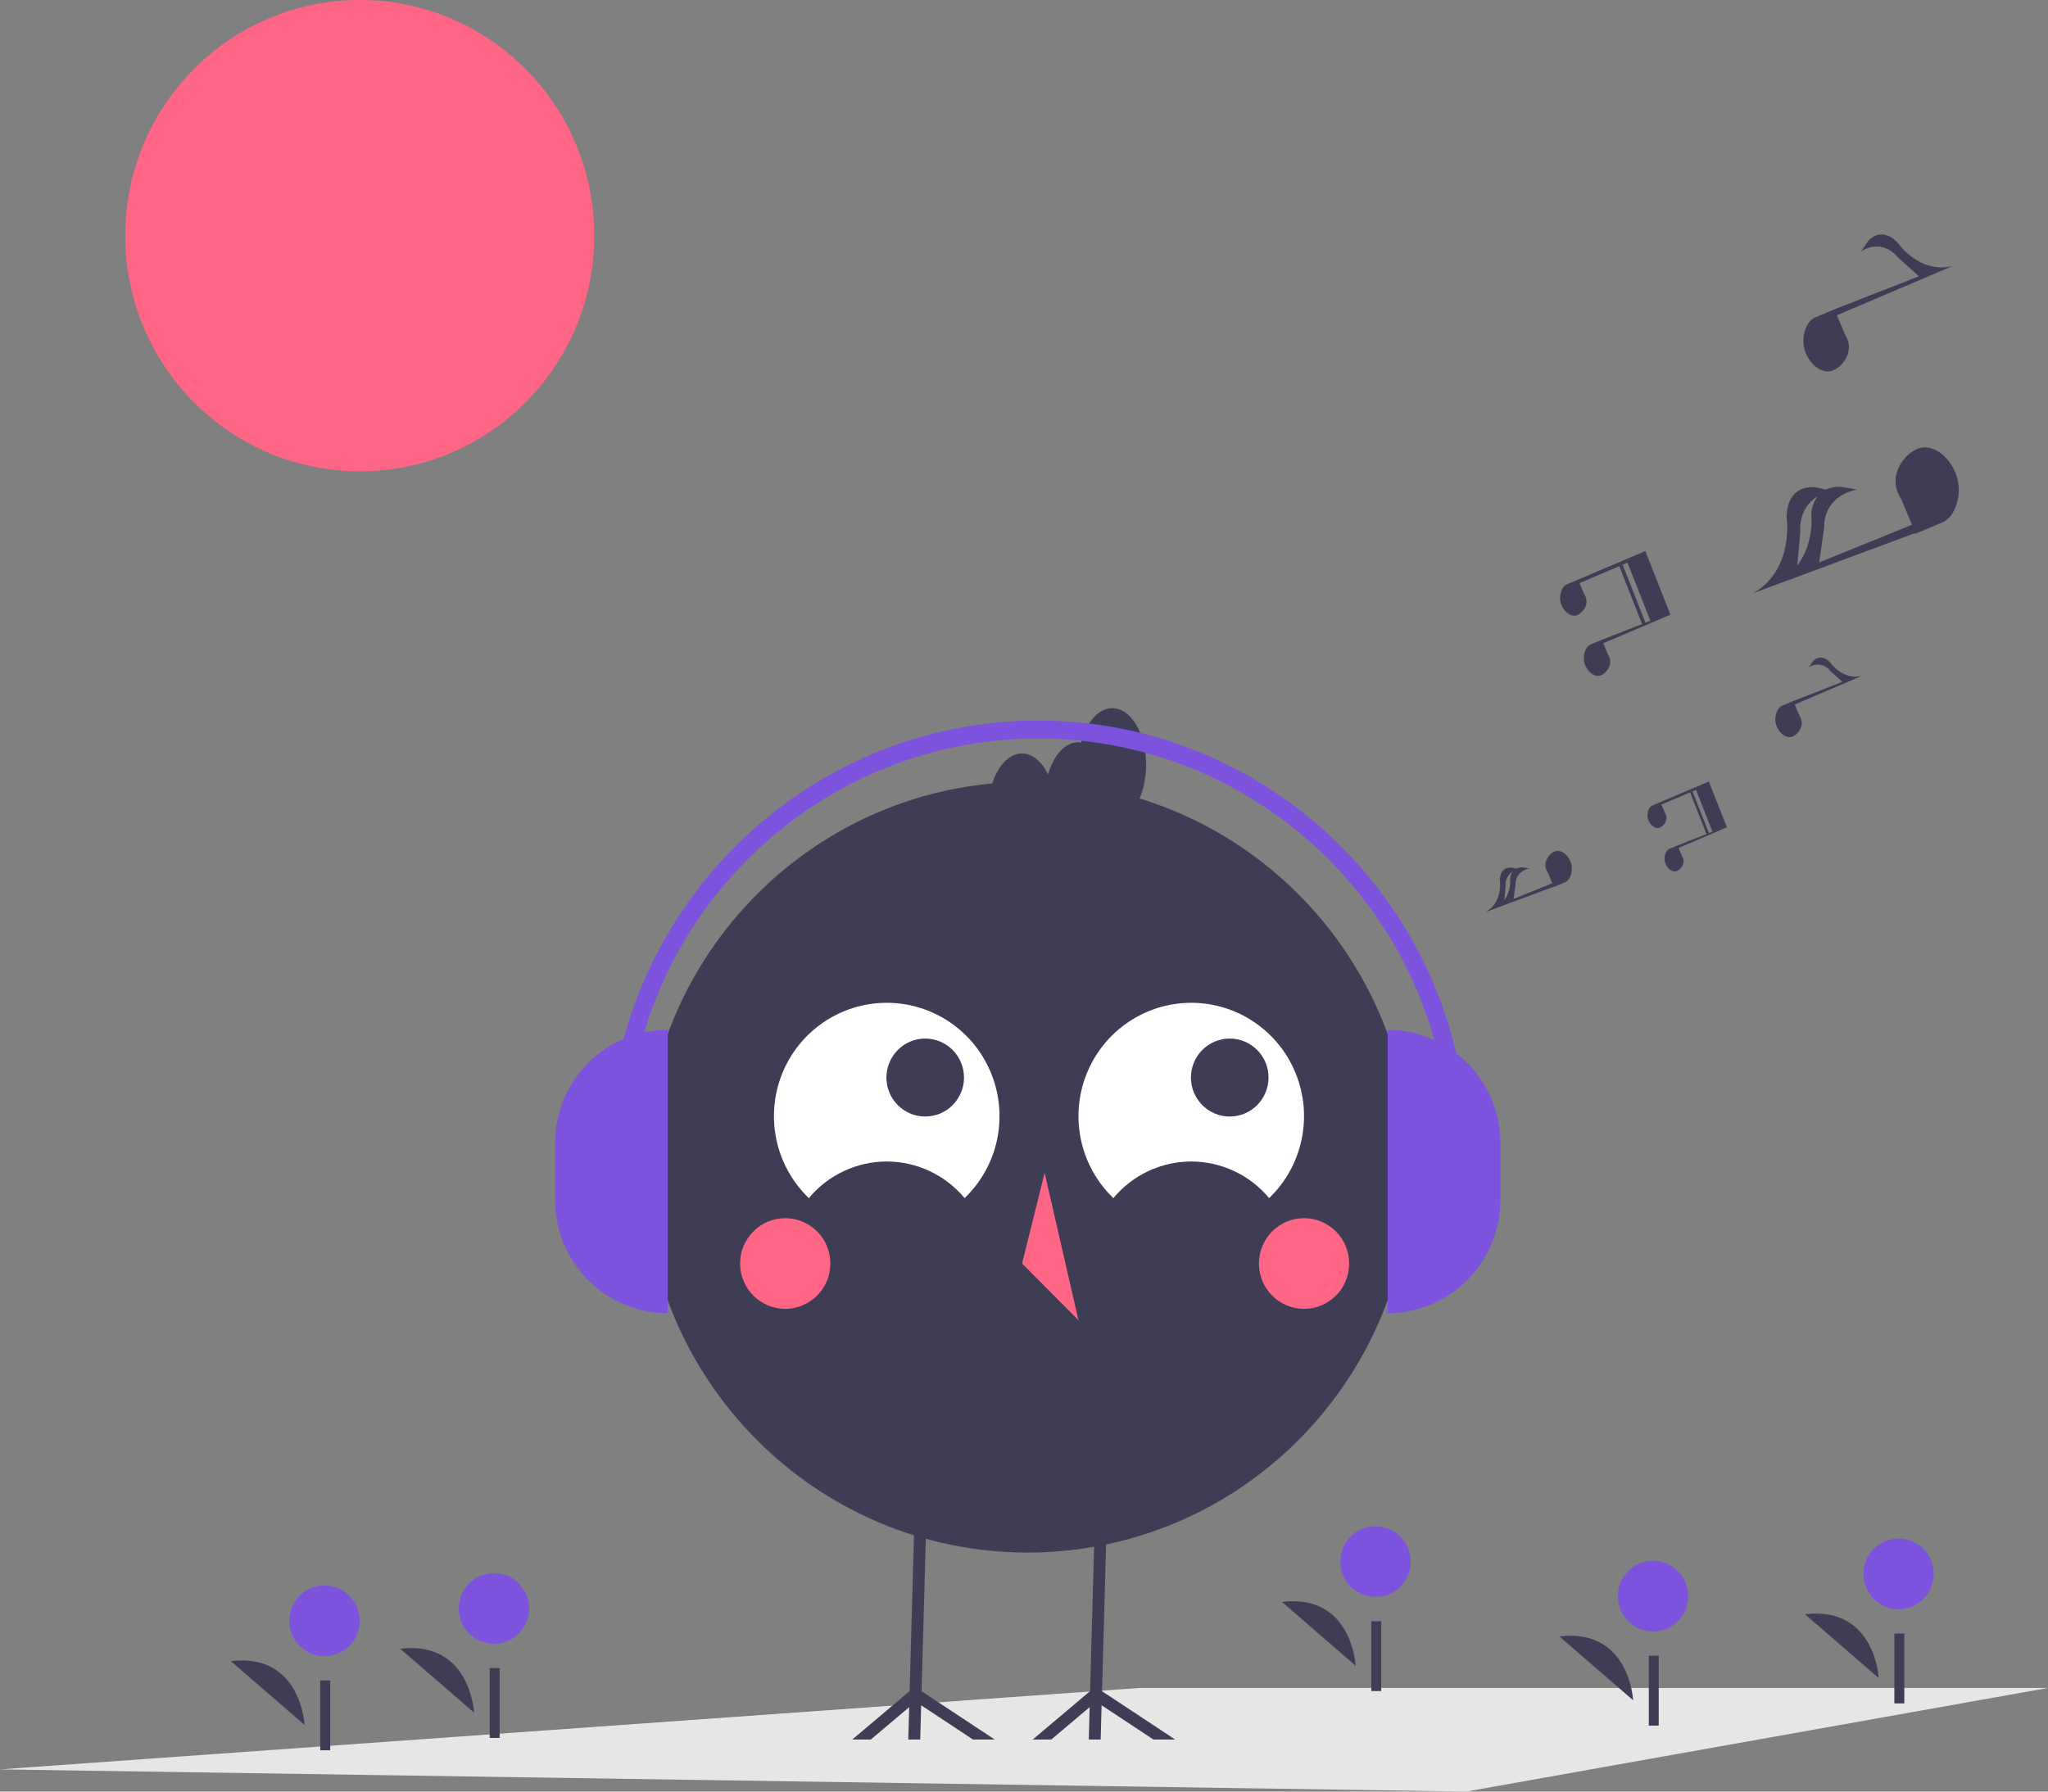 <svg width="120" height="105" viewBox="0 0 120 105" fill="none" xmlns="http://www.w3.org/2000/svg">
<rect x="0" y="0" width="120" height="105" fill="#808080" stroke="none"/>
<g clip-path="url(#clip0)">
<path d="M5.34058e-05 103.698L85.902 105L120 98.925H66.768L5.34058e-05 103.698Z" fill="#E6E6E6"/>
<path d="M21.08 27.624C13.491 27.624 7.338 21.44 7.338 13.812C7.338 6.184 13.491 0 21.08 0C28.669 0 34.821 6.184 34.821 13.812C34.821 21.44 28.669 27.624 21.08 27.624Z" fill="#FF6584"/>
<path d="M95.691 99.648C95.691 99.648 95.49 95.414 91.37 95.906L95.691 99.648Z" fill="#3F3D56"/>
<path d="M96.855 95.619C95.716 95.619 94.793 94.691 94.793 93.546C94.793 92.401 95.716 91.473 96.855 91.473C97.994 91.473 98.918 92.401 98.918 93.546C98.918 94.691 97.994 95.619 96.855 95.619Z" fill="#7D53DE"/>
<path d="M96.609 97.037H97.191V101.133H96.609V97.037Z" fill="#3F3D56"/>
<path d="M27.776 100.371C27.776 100.371 27.575 96.137 23.454 96.629L27.776 100.371Z" fill="#3F3D56"/>
<path d="M28.94 96.342C27.801 96.342 26.878 95.414 26.878 94.269C26.878 93.124 27.801 92.196 28.94 92.196C30.079 92.196 31.002 93.124 31.002 94.269C31.002 95.414 30.079 96.342 28.94 96.342Z" fill="#7D53DE"/>
<path d="M28.693 97.76H29.275V101.856H28.693V97.76Z" fill="#3F3D56"/>
<path d="M17.847 101.094C17.847 101.094 17.646 96.861 13.525 97.353L17.847 101.094Z" fill="#3F3D56"/>
<path d="M19.011 97.065C17.872 97.065 16.949 96.137 16.949 94.992C16.949 93.847 17.872 92.919 19.011 92.919C20.15 92.919 21.074 93.847 21.074 94.992C21.074 96.137 20.15 97.065 19.011 97.065Z" fill="#7D53DE"/>
<path d="M18.765 98.483H19.347V102.579H18.765V98.483Z" fill="#3F3D56"/>
<path d="M79.431 97.623C79.431 97.623 79.231 93.389 75.11 93.882L79.431 97.623Z" fill="#3F3D56"/>
<path d="M80.596 93.594C79.457 93.594 78.534 92.666 78.534 91.521C78.534 90.376 79.457 89.448 80.596 89.448C81.735 89.448 82.658 90.376 82.658 91.521C82.658 92.666 81.735 93.594 80.596 93.594Z" fill="#7D53DE"/>
<path d="M80.349 95.012H80.931V99.108H80.349V95.012Z" fill="#3F3D56"/>
<path d="M110.08 98.346C110.08 98.346 109.879 94.113 105.758 94.605L110.08 98.346Z" fill="#3F3D56"/>
<path d="M111.244 94.317C110.105 94.317 109.182 93.389 109.182 92.244C109.182 91.1 110.105 90.171 111.244 90.171C112.383 90.171 113.307 91.1 113.307 92.244C113.307 93.389 112.383 94.317 111.244 94.317Z" fill="#7D53DE"/>
<path d="M110.998 95.735H111.58V99.831H110.998V95.735Z" fill="#3F3D56"/>
<path d="M60.218 90.99C47.808 90.99 37.748 80.878 37.748 68.405C37.748 55.932 47.808 45.821 60.218 45.821C72.627 45.821 82.686 55.932 82.686 68.405C82.686 80.878 72.627 90.99 60.218 90.99Z" fill="#3F3D56"/>
<path d="M74.363 70.218C73.805 69.547 73.107 69.006 72.319 68.636C71.53 68.265 70.67 68.073 69.8 68.073C68.929 68.073 68.07 68.265 67.281 68.636C66.493 69.006 65.795 69.547 65.237 70.218C64.282 69.302 63.622 68.119 63.342 66.822C63.062 65.526 63.175 64.174 63.666 62.943C64.156 61.711 65.003 60.655 66.097 59.912C67.19 59.168 68.48 58.771 69.8 58.771C71.12 58.771 72.41 59.168 73.503 59.912C74.597 60.655 75.443 61.711 75.934 62.943C76.425 64.174 76.538 65.526 76.258 66.822C75.978 68.119 75.318 69.302 74.363 70.218Z" fill="white"/>
<path d="M56.52 70.218C55.962 69.547 55.264 69.006 54.476 68.636C53.687 68.265 52.827 68.073 51.957 68.073C51.086 68.073 50.227 68.265 49.438 68.636C48.65 69.006 47.952 69.547 47.394 70.218C46.439 69.302 45.779 68.119 45.499 66.823C45.219 65.526 45.331 64.174 45.822 62.943C46.313 61.711 47.16 60.655 48.254 59.912C49.347 59.168 50.637 58.771 51.957 58.771C53.277 58.771 54.567 59.168 55.66 59.912C56.754 60.655 57.6 61.711 58.091 62.943C58.582 64.174 58.695 65.526 58.415 66.823C58.135 68.119 57.475 69.302 56.52 70.218Z" fill="white"/>
<path d="M72.054 65.436C70.799 65.436 69.781 64.413 69.781 63.151C69.781 61.89 70.799 60.867 72.054 60.867C73.31 60.867 74.328 61.89 74.328 63.151C74.328 64.413 73.31 65.436 72.054 65.436Z" fill="#3F3D56"/>
<path d="M54.212 65.436C52.956 65.436 51.939 64.413 51.939 63.151C51.939 61.89 52.956 60.867 54.212 60.867C55.467 60.867 56.485 61.89 56.485 63.151C56.485 64.413 55.467 65.436 54.212 65.436Z" fill="#3F3D56"/>
<path d="M76.408 76.708C74.948 76.708 73.765 75.519 73.765 74.051C73.765 72.584 74.948 71.394 76.408 71.394C77.868 71.394 79.052 72.584 79.052 74.051C79.052 75.519 77.868 76.708 76.408 76.708Z" fill="#FF6584"/>
<path d="M46.009 76.708C44.549 76.708 43.366 75.519 43.366 74.051C43.366 72.584 44.549 71.394 46.009 71.394C47.469 71.394 48.653 72.584 48.653 74.051C48.653 75.519 47.469 76.708 46.009 76.708Z" fill="#FF6584"/>
<path d="M61.209 68.737L63.191 77.373L59.887 74.051L61.209 68.737Z" fill="#FF6584"/>
<path d="M51.022 101.95L53.273 100.051L53.22 101.95H53.919L53.975 99.942L57.014 101.95H58.286L53.998 99.117L54.164 93.167L54.288 88.674L53.591 88.655L53.465 93.167L53.299 99.111L49.935 101.95H51.022Z" fill="#3F3D56"/>
<path d="M61.596 101.95L63.847 100.051L63.795 101.95H64.492L64.548 99.942L67.587 101.95H68.859L64.572 99.117L64.738 93.167L64.862 88.674L64.163 88.655L64.038 93.167L63.873 99.111L60.509 101.95H61.596Z" fill="#3F3D56"/>
<path d="M59.887 44.16C60.504 44.16 61.047 44.641 61.411 45.381C61.732 44.269 62.405 43.496 63.191 43.496C63.245 43.501 63.298 43.51 63.35 43.523C63.652 42.336 64.355 41.503 65.174 41.503C66.269 41.503 67.156 42.99 67.156 44.824C67.156 46.659 66.269 48.145 65.174 48.145C65.121 48.14 65.067 48.131 65.015 48.119C64.713 49.306 64.01 50.138 63.191 50.138C62.575 50.138 62.031 49.657 61.667 48.918C61.347 50.029 60.673 50.803 59.887 50.803C58.792 50.803 57.904 49.316 57.904 47.481C57.904 45.647 58.792 44.16 59.887 44.16Z" fill="#3F3D56"/>
<path d="M81.308 76.964C82.175 76.964 83.035 76.792 83.837 76.458C84.638 76.124 85.367 75.635 85.981 75.018C86.594 74.401 87.081 73.669 87.413 72.863C87.745 72.057 87.916 71.193 87.916 70.321V67C87.916 65.238 87.22 63.549 85.981 62.303C84.741 61.057 83.06 60.357 81.308 60.357V76.964Z" fill="#7D53DE"/>
<path d="M39.127 60.357C38.26 60.357 37.4 60.529 36.599 60.863C35.797 61.197 35.068 61.686 34.455 62.303C33.841 62.92 33.354 63.652 33.022 64.458C32.69 65.264 32.519 66.128 32.519 67V70.321C32.519 71.193 32.69 72.057 33.022 72.863C33.354 73.669 33.841 74.401 34.455 75.018C35.068 75.635 35.797 76.124 36.599 76.458C37.4 76.792 38.26 76.964 39.127 76.964V60.357H39.127Z" fill="#7D53DE"/>
<path d="M35.664 67.522H36.713C36.713 54.156 47.532 43.282 60.829 43.282C74.127 43.282 84.945 54.156 84.945 67.522H85.994C85.994 53.575 74.705 42.228 60.829 42.228C46.953 42.228 35.664 53.575 35.664 67.522Z" fill="#7D53DE"/>
<path d="M96.812 47.209L96.812 47.209L97.304 47.003L99.383 46.119L100.128 45.803L100.185 45.948L101.186 48.488L98.369 49.686L98.355 49.7L98.544 50.149C98.57 50.19 98.592 50.234 98.611 50.279C98.743 50.617 98.492 50.952 98.255 51.047C98.018 51.141 97.717 50.944 97.584 50.607C97.453 50.274 97.581 49.851 97.813 49.749L97.813 49.749L98.305 49.542L99.99 48.884L99.028 46.44L99.17 46.384L100.133 48.828L100.342 48.747L99.375 46.293L99.349 46.303L97.368 47.146L97.354 47.16L97.543 47.609C97.57 47.651 97.592 47.694 97.61 47.739C97.743 48.077 97.492 48.412 97.254 48.507C97.017 48.601 96.717 48.404 96.584 48.067C96.453 47.734 96.581 47.311 96.812 47.209Z" fill="#3F3D56"/>
<path d="M87.064 53.444C88.086 52.857 87.881 51.568 87.881 51.568C87.907 50.73 88.596 50.849 88.596 50.849L88.846 50.906C88.963 50.852 89.091 50.828 89.219 50.837L89.6 50.901C88.732 51.106 88.803 51.836 88.803 51.836L88.682 52.689L90.956 51.767L90.695 51.148C90.659 51.091 90.628 51.031 90.603 50.968C90.418 50.499 90.767 50.033 91.097 49.902C91.427 49.771 91.844 50.044 92.028 50.513C92.21 50.975 92.032 51.562 91.711 51.704L91.711 51.705L91.027 51.991L91.022 51.975L87.064 53.444ZM88.219 51.945L88.146 52.762C88.403 52.399 88.524 51.956 88.487 51.511C88.493 51.353 88.546 51.2 88.639 51.073C88.496 51.165 88.381 51.295 88.307 51.449C88.232 51.603 88.202 51.775 88.219 51.945V51.945Z" fill="#3F3D56"/>
<path d="M104.412 41.365L104.412 41.364L105.096 41.078L107.956 39.96L107.234 39.315C107.093 39.126 106.884 38.999 106.652 38.961C106.42 38.922 106.182 38.976 105.988 39.11L106.212 38.775C106.212 38.775 106.633 38.215 107.223 38.808C107.223 38.808 107.952 39.888 109.097 39.613L105.185 41.277L105.165 41.296L105.428 41.921C105.464 41.978 105.495 42.038 105.52 42.101C105.705 42.569 105.356 43.036 105.027 43.167C104.697 43.298 104.28 43.025 104.095 42.556C103.913 42.094 104.091 41.507 104.412 41.365Z" fill="#3F3D56"/>
<path d="M93.944 37.708L94.207 38.333C94.244 38.39 94.274 38.45 94.299 38.513C94.484 38.982 94.135 39.448 93.806 39.579C93.476 39.71 93.059 39.437 92.874 38.968C92.692 38.506 92.87 37.919 93.192 37.777L93.191 37.776L93.875 37.49L96.216 36.575L94.879 33.181L95.077 33.102L96.415 36.498L96.704 36.385L95.361 32.976L95.326 32.991L92.575 34.162L92.554 34.18L92.817 34.805C92.854 34.862 92.884 34.922 92.909 34.985C93.094 35.454 92.745 35.92 92.416 36.051C92.086 36.183 91.669 35.909 91.484 35.441C91.302 34.978 91.48 34.391 91.802 34.249L91.801 34.248L92.485 33.962L95.281 32.774L95.281 32.774L95.372 32.736L96.407 32.296L97.876 36.025L93.964 37.689L93.944 37.708Z" fill="#3F3D56"/>
<path d="M106.341 18.61L106.34 18.609L107.518 18.116L112.44 16.192L111.198 15.081C111.198 15.081 110.372 13.929 109.053 14.728L109.439 14.152C109.439 14.152 110.164 13.188 111.178 14.208C111.178 14.208 112.433 16.068 114.405 15.594L107.671 18.459L107.636 18.491L108.09 19.567C108.152 19.665 108.205 19.769 108.248 19.877C108.566 20.684 107.965 21.486 107.398 21.712C106.83 21.938 106.113 21.467 105.795 20.661C105.481 19.865 105.788 18.854 106.341 18.61Z" fill="#3F3D56"/>
<path d="M102.726 34.766C105.171 33.361 104.682 30.278 104.682 30.278C104.743 28.275 106.389 28.559 106.389 28.559L106.988 28.696C107.267 28.566 107.573 28.509 107.879 28.531L108.791 28.685C106.715 29.175 106.886 30.92 106.886 30.92L106.595 32.96L112.033 30.755L111.409 29.276C111.322 29.139 111.249 28.994 111.189 28.844C110.747 27.724 111.581 26.609 112.369 26.296C113.158 25.982 114.155 26.636 114.596 27.756C115.032 28.861 114.606 30.265 113.838 30.605L113.838 30.606L112.203 31.291L112.19 31.252L102.726 34.766ZM105.488 31.181L105.313 33.14C106.339 31.77 106.129 30.143 106.129 30.143C106.144 29.765 106.271 29.4 106.494 29.095C105.314 29.805 105.488 31.181 105.488 31.181H105.488Z" fill="#3F3D56"/>
</g>
<defs>
<clipPath id="clip0">
<rect width="120" height="105" fill="white" transform="matrix(-1 0 0 1 120 0)"/>
</clipPath>
</defs>
</svg>
